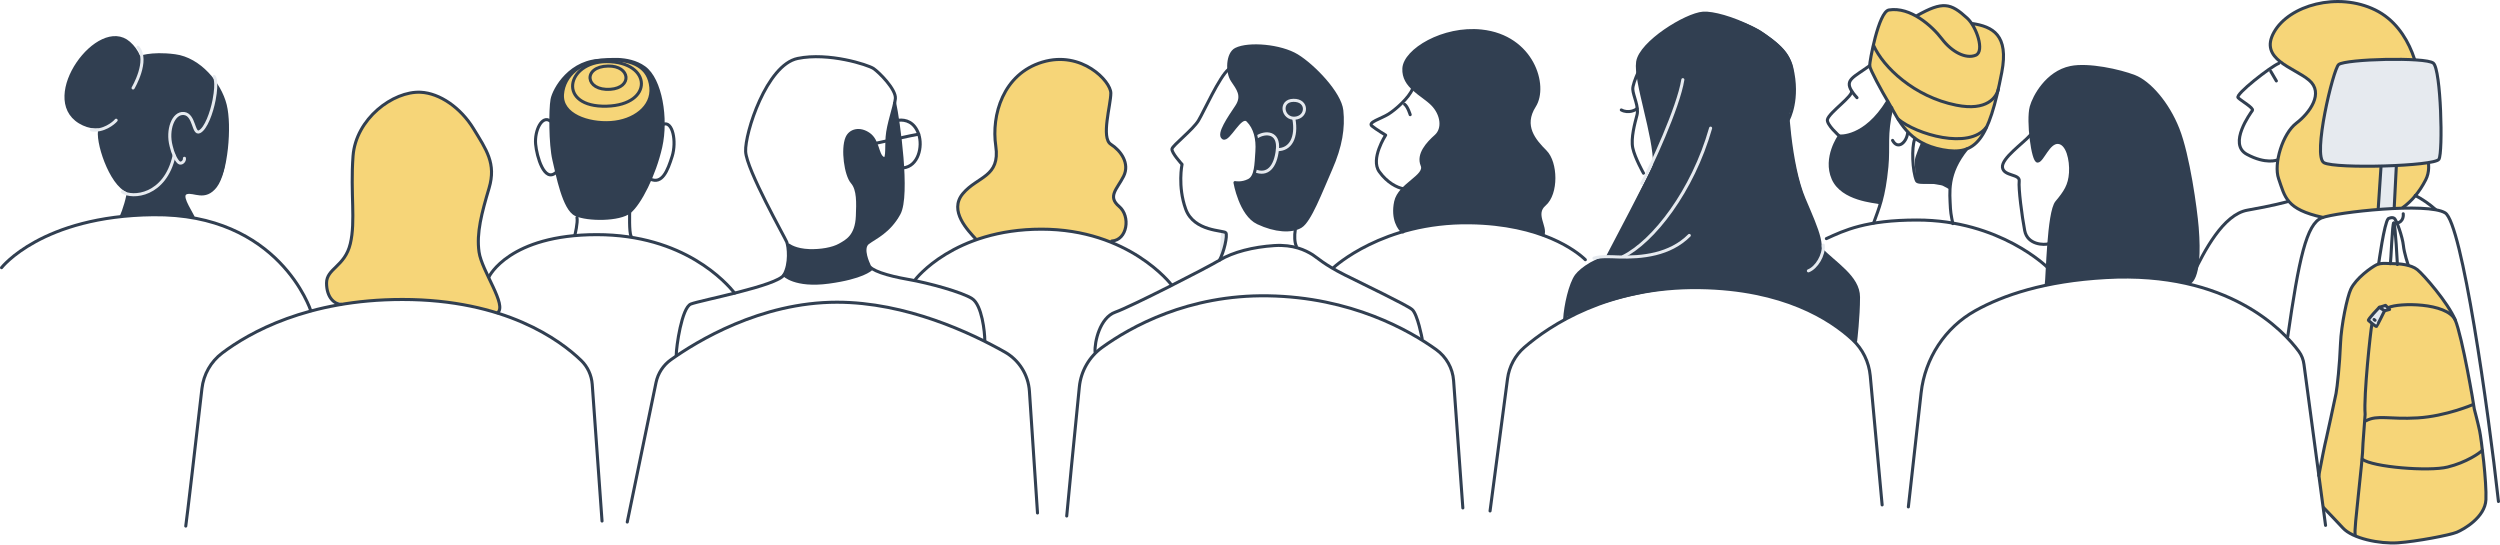 <svg xmlns="http://www.w3.org/2000/svg" id="Layer_2" viewBox="0 0 1626.7 354.3"><defs><style>.cls-1,.cls-2{fill:#e6eaef;}.cls-3{fill:#f6d578;}.cls-4{fill:#313f51;}.cls-2,.cls-5,.cls-6{stroke-linecap:round;stroke-linejoin:round;stroke-width:2px;}.cls-2,.cls-6{stroke:#313f51;}.cls-5{stroke:#e6eaef;}.cls-5,.cls-6{fill:none;}</style></defs><g id="fills_mask"><path class="cls-3" d="M323.58,203.77c6.53-4.75-10.1-27.33-11.88-39.8s1.78-25.54,6.53-41.58-1.78-24.95-10.1-38.61c-8.32-13.66-21.98-23.17-34.46-23.76-17.84-.85-42.18,17.23-43.96,41.58s1.78,42.18-1.78,57.03c-3.56,14.85-15.45,16.04-15.45,25.54s4.75,12.48,8.91,12.48l.47,1.33s25.49-2.64,25.87-2.74,22.75-.09,27.85,0c5.1,.09,25.78,2.45,30.02,3.59s12.84,3.21,13.12,3.3,4.84,1.65,4.84,1.65Z"></path><path class="cls-1" d="M797.64,151.49c-.26-.39-1.41-.64-3.1-.94l-1.06,18.77c2.97-5.35,5.35-16.04,4.16-17.82Z"></path><path class="cls-3" d="M723.01,157.34c10.1-.59,12.85-16.55,5.13-23.08-7.72-6.53-1.19-11.29,2.97-19.6s-1.78-16.63-8.32-20.79,0-25.54,0-33.27-19.01-27.92-44.56-20.2-33.27,34.46-30.3,54.65c2.97,20.2-11.88,19.6-21.39,30.89-9.51,11.29,2.38,22.57,7.13,27.92l1.45,2.09s18.32-6.93,44.94-6.93c20.93,0,42.94,8.31,42.94,8.31Z"></path><path class="cls-4" d="M393.08,39.21c-21.98-.59-32.67,19.01-33.86,25.54-1.19,6.53-1.19,29.11,1.19,39.21,2.38,10.1,6.53,32.08,14.26,35.64s28.52,3.56,35.05-1.78,16.04-23.76,20.2-42.18c4.16-18.42,0-43.96-10.69-51.68-10.69-7.72-26.14-4.75-26.14-4.75Z"></path><path class="cls-4" d="M1003.97,152.74c2.04-5.24-6.13-13.54,1.01-19.66,8.32-7.13,7.72-27.33,.59-34.46-7.13-7.13-15.45-16.63-7.13-29.7,8.32-13.07-1.19-45.15-34.46-48.71-24.87-2.66-49.9,12.48-50.5,24.36s11.88,16.63,18.42,23.17c6.53,6.53,7.72,16.04,2.38,20.79s-11.88,11.88-8.91,19.01c2.97,7.13-14.85,12.48-17.23,23.76-2.38,11.29,2.38,17.82,4.75,19.6,0,0,21.7-6.39,45.12-6.23s45.95,8.07,45.95,8.07Z"></path><path class="cls-4" d="M137.99,51.68l-.03-.27c-6.09-7.72-14.62-13.89-24.15-15.14-13.91-1.81-21.51,.57-23.26,1.23-1.35-3.55-3.52-6.82-6.67-9.58-19.64-17.26-58.46,35.49-32.01,51.5,4.5,2.72,9.06,3.61,13.42,3.11l-.19,1.06c-2.7,7.41,7.01,37.01,18.36,40.78-.5,4.21-1.3,7.99-1.95,9.71-.88,2.35-3.52,7.64-3.52,7.64,0,0,6.76-2.35,18.8-2.06,12.04,.29,16.16,.29,20.27,.88,4.11,.59,9.69,2.06,9.4,1.17-.29-.88-10.57-13.51-5.58-15.86,4.99-2.35,7.34,1.76,12.92,0,5.58-1.76,12.34-8.81,13.22-24.38,.86-15.15,5.6-33.91-9.03-49.8Z"></path><path class="cls-4" d="M804.18,32.08c-5.55,2.77-5.94,14.85-2.38,20.2,3.56,5.35,7.57,9.94,2.81,17.07-4.75,7.13-12.32,17.98-8.75,20.36,3.56,2.38,11.29-16.04,16.04-11.29,4.75,4.75,6.53,11.88,5.94,20.2s-.54,16.42-5.29,18.8c-4.75,2.38-8.97,1.4-8.97,1.4,0,0,3.56,20.79,14.85,26.14s21.98,5.94,27.92,2.38,13.07-22.57,19.6-37.43c6.53-14.85,8.32-26.73,7.13-38.02s-18.42-29.11-29.11-35.64c-10.69-6.53-31.49-8.32-39.8-4.16Z"></path><path class="cls-4" d="M1228.01,66.64s-7.49,12.64-15.92,16.62c-8.43,3.98-10.3,6.32-15.68,5.38,0,0-12.47,20.89,.23,33.01,10.07,9.6,26.92,10.3,26.92,10.3,0,0,3.04-13.58,3.51-16.62s1.17-20.83,1.17-24.11,.47-10.07,1.17-14.04,1.17-6.32,1.17-6.32l-2.57-4.21Z"></path><path class="cls-4" d="M1249.78,93.32s-3.51,8.19-3.75,10.53c-.23,2.34,.23,13.11,1.4,13.81s3.51,1.17,5.85,1.4,4.21,.47,6.79,.94,3.51,.47,4.68,1.17,3.51,1.87,3.51,1.87c0,0,.94-5.85,1.64-8.66s2.57-7.49,4.21-9.13c1.64-1.64,4.92-7.72,4.92-7.72,0,0-5.38,1.4-11.94,.23s-13.11-3.28-13.11-3.28l-4.21-1.17Z"></path><path class="cls-4" d="M1321.46,70.48c-1,4.35-.33,9.53-.33,13.55s1.17,12.38,2.01,15.05,1.34,6.36,2.68,5.69,2.68-3.01,4.35-4.68c1.67-1.67,5.02-7.69,8.2-7.53s5.69,2.51,5.69,3.01,2.68,6.19,2.68,7.19,1.17,7.02,0,12.54-3.68,11.04-5.69,12.71-3.85,5.52-4.52,6.86-2.17,9.37-2.51,14.22-1.17,17.56-1.17,17.56l-1.51,18.73s9.03-1.34,9.7-1.67,13.71-2.17,15.55-2.34,25.42-1.51,27.76-1.34,18.73,.67,23.75,1.67,14.05,3.01,15.05,2.84,3.34-2.34,3.85-3.18,2.17-7.69,2.84-10.7,.67-19.74-2.34-38.97c-3.01-19.23-2.84-30.44-13.88-54.86-11.04-24.42-26.93-27.76-32.78-29.6s-19.4-4.35-25.76-4.18-16.22,1.67-23.92,10.37c-7.69,8.7-9.7,17.06-9.7,17.06Z"></path><path class="cls-3" d="M1512.03,141.31c7.57-2.24,31.07-5.29,50.8-5.82,5.93-4.15,11.22-10.11,15.5-18.44,5.08-9.86-.63-22.87-6.85-27.54s1.04-19.2,2.59-29.06c1.56-9.86-4.15-42.04-28.54-53.97s-56.05-3.11-65.91,14.53c-9.86,17.64,12.97,22.83,22.83,31.14,9.86,8.3,.52,21.28-8.3,28.02-8.82,6.75-14.92,26.27-11.49,36.13,4.24,12.21,3.99,19.68,28.9,24.91,.16,.03,.31,.06,.47,.09Z"></path><path class="cls-4" d="M509.86,179.39s2.47-1.94,2.47-5.64,.7-10.22,.7-10.22l-.35-3.88s4.91,1.93,6.68,2.46,8.04,1.1,11.98,.95c3.54-.14,6.63-.49,14.03-3.31s11.67-8.83,12.3-18.45c.43-6.51,1.09-14.44-.32-16.56s-.79-4.26-4.1-7.57c-2.52-2.52-3.23-9.64-3.4-14.93-.18-5.29,.01-13.97,3.36-15.74s7.75-2.82,12.69,.88,5.46,11.81,7.58,14.1,3,2.29,3.17-1.06c.18-3.35,.7-15.33,.88-16.04s4.23-15.33,4.23-15.33l.46-1.95,1.26,7.8s2.58,22.31,2.64,23.45,1.5,16.01,1.38,18.23,.3,14.1-.84,17.21-1.5,8.34-4.98,10.8-9.06,9.3-12.66,10.86-5.7,2.58-6,5.28-.3,6.06,.48,7.44,3.36,6.24,3.36,6.24c0,0-3.78,4.14-7.74,4.92s-16.43,4.8-25.97,4.74-13.2-.48-15.95-1.44-7.35-3.24-7.35-3.24Z"></path><path class="cls-3" d="M1228.23,6.45c-2.16,1.23-5.39,9.24-5.7,9.7s-4.16,16.01-4.16,16.01l-1.85,9.55s2.62,8.47,4.77,11.7,10.32,18.94,11.85,21.4,6.16,10.93,11.39,14.47c5.23,3.54,6.62,5.08,15.86,7.24s16.78,2.93,21.4-.62c4.62-3.54,8.78-7.39,10.93-13.39s9.08-32.48,9.24-33.1,3.69-18.17-.77-25.1c-4.46-6.93-10.78-7.85-12.93-8.01s-4.46-.46-4.46-.46c0,0-4.93-5.39-6-6.16s-6.93-5.7-12.47-6-9.08,2.46-9.08,2.46l-8.78,4.31s-7.54-4.31-11.24-4.46-8.01,.46-8.01,.46Z"></path><path class="cls-3" d="M366,61.33c-1.01,13.37,16.64,19.42,31.52,18.41s27.24-10.09,25.98-22.95c-1.26-12.86-11.1-18.16-28.25-17.91s-28.33,10.21-29.25,22.45Z"></path><path class="cls-4" d="M1209.02,192.75c-.4-7.56-3.58-10.94-10.74-18.89-4.67-5.19-8.43-7.68-14.16-11.82,.33-1.97,.4-4.23-.16-6.68-.99-4.38-9.33-25-10.54-28.64-8.35-25.06-8.48-42.17-9.55-50.72-.2-1.59,3.89-6.77,3.69-22.88-.22-17.74-7.33-22.63-20.2-32.01-9.55-6.96-34.61-13.92-40.17-12.73-13.84,2.97-28.08,14.63-34.41,20.49-10.74,9.94-6.53,17.39-5.57,26.65,.5,4.76,7.9,33.28,8.69,47.4,.16,2.81,0,3.96-3.55,11-2.3,4.56-13.77,29.22-16.88,34.48s-7.87,16.78-10.74,18.7c-2.87,1.91-8.12,3.57-8.12,3.57,0,0-6.6,2.41-11.6,8.92-5.13,6.69-7.14,27.43-7.14,27.43,0,0,40.09-18.79,83.35-19.74,43.26-.96,72.41,13.62,72.41,13.62,0,0,.03-.15,.09-.42,4.77,2.04,10.61,4.88,16.38,8.58,13.33,8.55,16.91,13.52,16.91,13.52,0,0,1.19-9.75,1.39-11.93,.2-2.19,.99-10.34,.6-17.9Z"></path><polygon class="cls-1" points="1549.03 108.48 1547.25 136.08 1557.98 135.56 1559.36 108.26 1549.03 108.48"></polygon><path class="cls-3" d="M1613.44,280.32c-1.08-5.15-3.46-14.13-3.46-14.13-.26-2.59-7.78-46.92-12.44-58.07-4.67-11.15-20.48-29.29-24.63-32.66-4.15-3.37-11.92-3.89-15.29-3.89s-8.3-.78-11.41,.78c-3.11,1.56-13.16,8.58-16.59,15.81-2.33,4.93-6.25,23.35-6.71,35.53-.51,13.46-2.12,28.22-2.9,32.36-.78,4.15-6.3,29.13-6.3,29.13-1.11,4.45-3.24,15.27-4.94,24.35l2.99,20.6c4.09,4.31,9.47,9.85,12.7,13.4,6.23,6.85,23.88,10.46,35.8,9.65,11.92-.81,33.68-4.95,38.29-6.85,4.61-1.9,18.45-9.79,18.99-21.17,.54-11.38-3.02-39.69-4.1-44.84Z"></path><path class="cls-1" d="M1541.27,208.62c.94-1.14,6.48-8.62,6.68-8.69s4.34-1.4,4.61-1.2,2.61,2.54,2.34,2.61-3.07,.87-3.14,1.07-5.28,10.16-5.55,10.09-4.94-3.88-4.94-3.88Z"></path></g><g id="lines_2"><path class="cls-6" d="M1073.25,32.17c-4.59,8.71-11.06,21.52-10.83,25.88,.23,4.36,4.13,11.46,2.75,16.74s-4.13,15.13-2.75,21.55c1.38,6.42,6.99,16.37,6.99,16.37"></path><path class="cls-6" d="M1054.96,71.54c4.59,2.52,9.63,0,10.09-.92"></path><path class="cls-6" d="M120.87,342.3c.46-2.3,7.43-62.55,10.53-89.49,1.05-9.15,5.77-17.49,13.11-23.04,17.61-13.32,55.65-34.91,117.27-34.91,66.92,0,102.68,26.46,116.34,39.65,4.26,4.11,6.8,9.67,7.23,15.57l6.38,88.95"></path><path class="cls-6" d="M408.14,339.68l18.73-90.81c1.25-5.97,4.69-11.26,9.67-14.8,16.68-11.88,58.33-37.43,108.03-37.43,45.06,0,87.53,20.14,109.2,32.39,9.31,5.26,15.34,14.85,16.05,25.53l5.26,79.23"></path><path class="cls-6" d="M694.09,335.75c0-1.34,5.51-56.8,8.22-83.99,1.03-10.29,6.41-19.63,14.8-25.69,18.63-13.45,56.08-34.4,107.86-33.59,54.3,.85,92.25,22.6,109.5,34.97,6.6,4.73,10.77,12.13,11.36,20.24l6.01,82.81"></path><path class="cls-6" d="M969.55,332.47l11.37-86.05c1.05-7.93,4.94-15.23,11-20.46,16.49-14.23,54.43-39.68,114.04-38.82,54.58,.79,85.02,20.52,99.39,33.81,6.65,6.15,10.75,14.56,11.58,23.58l7.74,84.01"></path><path class="cls-6" d="M1241.73,329.84l8.3-74.24c2.51-22.43,15.53-42.45,35.25-53.44,18.01-10.05,45.11-19.33,85.05-21.56,79.7-4.46,115.68,34.82,125.46,48.03,1.86,2.51,3.01,5.49,3.37,8.59l14.03,104.63"></path><path class="cls-6" d="M1,174.17s26.08-33.61,98.62-34.46c82.32-.97,102.62,62.49,102.62,62.49"></path><path class="cls-6" d="M323.71,203.51c6.53-4.75-10.23-27.06-12.01-39.54s1.78-25.54,6.53-41.58-1.78-24.95-10.1-38.61c-8.32-13.66-21.98-23.17-34.46-23.76-17.84-.85-42.18,17.23-43.96,41.58s1.78,42.18-1.78,57.03c-3.56,14.85-15.45,16.04-15.45,25.54s5.24,13.78,9.4,13.78"></path><path class="cls-6" d="M440.02,231.1c0-5.35,3.56-30.89,9.51-33.27,5.94-2.38,56.44-11.88,60.59-19.01,4.16-7.13,2.97-18.42,1.78-21.39s-26.14-46.93-26.73-58.81,13.66-56.44,33.86-60.59,45.74,4.16,49.31,6.53,14.85,13.66,14.26,19.6-4.75,16.63-5.35,24.95,.59,16.04-2.97,13.66c-3.56-2.38-2.97-11.29-8.91-15.45s-12.15-2.57-14.26,2.38c-3.1,7.28-.78,24.15,3.38,28.91s3.71,13.59,3.4,21.93c-.49,13.24-7.1,16.37-11.43,18.84-4.61,2.64-12.54,3.95-19.77,3.71-9.27-.31-13.3-3.53-13.3-3.53"></path><path class="cls-6" d="M582.11,67.03c2.38,10.69,9.39,60.1,2.85,71.98-6.53,11.88-15.45,15.45-20.2,19.01-4.75,3.56,.59,14.26,.59,14.26,.59,3.56,11.88,7.13,25.54,9.51,13.66,2.38,35.05,8.32,41.58,12.48s8.32,21.98,8.32,27.33"></path><path class="cls-6" d="M510.12,178.82s7.13,7.72,29.11,4.75,27.33-8.32,27.33-8.32"></path><path class="cls-6" d="M318.23,180.01s13.07-27.33,70.1-27.33,84.36,31.49,89.7,38.02"></path><path class="cls-6" d="M712.55,229.02c-.45-6.37,3.09-22.36,13.19-25.92,10.1-3.56,58.84-28.44,67.75-33.79,8.91-5.35,21.96-8.62,35.64-9.51,12.56-.81,20.29,3.05,24.95,5.94,2.53,1.56,7.72,6.53,20.79,13.07,13.07,6.53,40.4,19.6,43.96,22.57,3.56,2.97,6.53,19.01,6.53,19.01"></path><path class="cls-6" d="M793.49,169.31c2.97-5.35,5.35-16.04,4.16-17.82s-20.79-.59-26.14-15.45c-5.35-14.85-2.38-29.11-2.38-29.11,0,0-7.13-7.72-6.53-10.1s13.66-12.48,17.23-18.42c3.56-5.94,13.68-28.6,19.62-33.35"></path><path class="cls-6" d="M842.79,149.71c-.59,3.56-.47,8.05,.71,10.42"></path><path class="cls-6" d="M595.66,181.79s24.95-32.67,81.98-32.67,84.47,36.03,84.47,36.03"></path><path class="cls-6" d="M723.39,156.84c10.1-.59,12.48-16.04,4.75-22.57-7.72-6.53-1.19-11.29,2.97-19.6s-1.78-16.63-8.32-20.79,0-25.54,0-33.27-19.01-27.92-44.56-20.2-33.27,34.46-30.3,54.65c2.97,20.2-11.88,19.6-21.39,30.89-9.51,11.29,3.59,24.2,8.35,29.55"></path><path class="cls-6" d="M393.08,39.21c-21.98-.59-32.67,19.01-33.86,25.54-1.19,6.53-1.19,29.11,1.19,39.21,2.38,10.1,6.53,32.08,14.26,35.64s28.52,3.56,35.05-1.78,16.04-23.76,20.2-42.18c4.16-18.42,0-43.96-10.69-51.68-10.69-7.72-26.14-4.75-26.14-4.75Z"></path><path class="cls-6" d="M358.09,78.79c-5.35-4.16-10.39,6.15-9.56,15.08,.74,8.01,5.63,25.09,13.18,18.38"></path><path class="cls-6" d="M431.58,80.87c6.17-2.39,8.76,11.29,5.79,20.8-2.97,9.51-6.53,18.42-14.26,14.85"></path><path class="cls-6" d="M919.17,57.72c-2.38,5.94-11.03,13.58-15.78,16.55-4.75,2.97-13.66,5.35-10.69,7.72,2.97,2.38,8.91,5.94,8.91,5.94,0,0-10.1,15.45-4.16,23.76,5.17,7.24,11.69,10.43,15.65,11.13"></path><path class="cls-6" d="M1003.97,152.74c2.04-5.24-6.13-13.54,1.01-19.66,8.32-7.13,7.72-27.33,.59-34.46-7.13-7.13-15.45-16.63-7.13-29.7,8.32-13.07-1.19-45.15-34.46-48.71-24.87-2.66-49.9,12.48-50.5,24.36s11.88,16.63,18.42,23.17c6.53,6.53,7.72,16.04,2.38,20.79s-11.88,11.88-8.91,19.01c2.97,7.13-14.85,12.48-17.23,23.76-2.38,11.29,2.38,17.82,4.75,19.6"></path><path class="cls-6" d="M867.84,174s31.99-29.8,88.43-29.05c46.86,.62,69.78,18.66,75.28,24.04"></path><path class="cls-6" d="M1188.38,155.26c11.75-5.38,25.72-12.09,58.97-12.09,54.06,0,84.95,30.89,84.95,30.89"></path><path class="cls-6" d="M1223.02,131.82c-2.98-.75-24.31-1.96-30.25-15.63-5.94-13.66,4.09-27.67,4.09-27.67,0,0-8.55-7.51-7.78-10.78,1.1-4.63,17.48-15.7,15.63-18.76-4.3-7.13,1.48-8.76,11.85-16.26"></path><path class="cls-6" d="M1270.67,145.5s-1.4-6.23-1.56-9.86c-.47-10.87-2.39-22.54,10.61-38.72"></path><path class="cls-6" d="M913.95,67.86c2.08,1.56,3.63,6.75,3.63,6.75"></path><path class="cls-6" d="M1204.96,59.33c1.09,1.77,3.35,4.24,3.35,4.24"></path><path class="cls-6" d="M1331.45,185.23c.8-4.52,1.36-47.15,6.8-53.64,5.44-6.5,8.49-10.91,9.01-19.19s-1.9-19.36-8.12-19.75-10.11,11.84-13.25,12.17c-3.14,.32-6.62-26.37-4.19-35.28,1.79-6.59,10.15-22.4,25.61-25.59,11.59-2.39,31.85,2.09,41.5,5.81,9.65,3.73,21.63,17.22,28.35,34.28,6.73,17.06,11.52,52,12.49,63.94,2.93,36.19-5.85,36.19-5.85,36.19"></path><path class="cls-6" d="M1563.49,135.03c5.67-4.13,10.71-9.96,14.84-17.98,5.08-9.86-.63-22.87-6.85-27.54-6.23-4.67,1.04-19.2,2.59-29.06,1.56-9.86-4.15-42.04-28.54-53.97-24.39-11.94-56.05-3.11-65.91,14.53-9.86,17.64,12.97,22.83,22.83,31.14,9.86,8.3,.52,21.28-8.3,28.02s-14.92,26.27-11.49,36.13c4.17,12.01,4.88,19.89,28.58,25.11"></path><path class="cls-6" d="M1482.73,41.24c-5.19,2.08-28.54,20.24-26.47,22.32,2.08,2.08,10.38,6.75,9.34,8.3-1.04,1.56-16.09,21.8-3.63,28.54,12.46,6.75,19.86,3.69,19.86,3.69"></path><line class="cls-6" x1="1477.54" y1="46.43" x2="1481.18" y2="52.66"></line><path class="cls-6" d="M79.03,140.57c1.27-2.54,4.96-13.81,4.32-16.35"></path><path class="cls-6" d="M83.89,27.92c-19.64-17.26-58.46,35.49-32.01,51.5s54.98-31.32,32.01-51.5Z"></path><path class="cls-6" d="M375.43,141.53c.66,3.32-1.33,11.28-1.33,11.28"></path><path class="cls-6" d="M409.72,137.83s-.43,13.66,.89,15.65"></path><path class="cls-6" d="M584.65,78.23c4.54-.5,10.34,1.01,13.11,9.08s-.25,20.93-10.09,21.94"></path><path class="cls-6" d="M570.53,93.1s24.97-5.55,27.24-5.8"></path><path class="cls-6" d="M366,61.33c-1.01,13.37,16.64,19.42,31.52,18.41s27.24-10.09,25.98-22.95c-1.26-12.86-11.1-18.16-28.25-17.91s-28.33,10.21-29.25,22.45Z"></path><path class="cls-6" d="M394.77,40.09c-26.48,0-32.54,29.9,0,29,30.71-.84,29.51-29,0-29Z"></path><path class="cls-6" d="M395.68,42.97c-16.64,.29-15.14,16.3,1.51,15.13,14.38-1.01,13.11-15.38-1.51-15.13Z"></path><path class="cls-6" d="M125.55,141.01c-2.78-5.57-8.95-14.26-4.08-15.65,4.87-1.39,11.83,4.87,18.79-4.18,6.96-9.05,9.74-38.97,6.26-52.89-3.48-13.92-16.7-29.93-32.71-32.01-16.01-2.09-23.66,1.39-23.66,1.39"></path><path class="cls-6" d="M65.1,83.6c-2.67,7.34,6.82,36.45,18.04,40.66"></path><path class="cls-5" d="M139.37,49.81s2.37,2.5-.07,15.3c-1.54,8.07-5.29,18.5-9.46,20.59-4.18,2.09-3.2-11.16-10.16-11.85-6.96-.7-11.11,10.72-8.33,21.16,.08,.29,.17,.57,.23,.85,.64,2.99,2.73,8.26,4.77,9.89,1.66,1.32,3.97-.92,3.66-2.75"></path><path class="cls-5" d="M79.63,124.85c6.49,4.39,27.81,2.72,33.68-23.58"></path><path class="cls-5" d="M89.77,30.75c7.42,8.69-3.18,26.5-3.18,26.5"></path><path class="cls-5" d="M59.48,84.49c7.63,1.27,14.6-4.35,16.09-6.26"></path><path class="cls-6" d="M1283.05,15.26c13.66,2.05,24.13,7.5,19.47,31.76-8.48,44.06-16.75,54.46-38.44,50.43-22.81-4.24-28.24-18.91-35.27-30.76-4.45-7.5-12.01-21.31-12.24-23.85-.21-2.26,5.74-35.25,12.51-36.35,13.86-2.25,27.99,10.29,34.48,18.83s15.65,13.26,22.01,10.61c5.96-2.48,.53-18.56-5.57-24.13-10.82-9.88-15.77-11.14-32.74-1.59"></path><path class="cls-6" d="M1196.86,88.52s16.57,1.77,31.42-22.63"></path><path class="cls-6" d="M1219.14,145.07c3.5-9.75,6.64-16.43,8.6-36.49,1.33-13.53-1.06-20.42,3.18-38.45"></path><path class="cls-6" d="M1245.78,90.75c-1.93,5.15-1.55,20.21,1.24,26.82,1,2.38,12.28-.1,21.62,2.15"></path><path class="cls-6" d="M1231.46,91.35c3.45,6.36,9.02,1.33,9.81-4.77"></path><path class="cls-6" d="M1219.1,29.56c6.24,14.09,26.42,33.4,53.8,38.87,20.1,4.02,26.09-5.19,27.38-10.34"></path><path class="cls-6" d="M1235.17,77.56c11.74,9.87,46.08,20.03,57.24,5.29"></path><path class="cls-6" d="M1321.08,87.89c-4.6,5.31-18.81,15.08-18.12,20.99,.69,5.91,11.47,4.19,10.9,8.95-.57,4.76,1.77,22.78,3.57,32.22,1.8,9.45,12.85,9.47,15.57,8.57"></path><path class="cls-5" d="M817.97,89.07c5.46-3.52,14.45-3.17,13.21,8.28-1.23,11.45-6.52,17.09-14.62,13.74"></path><path class="cls-5" d="M831.19,97.35c8.46,.18,12.97-7.94,10.68-20.1"></path><path class="cls-5" d="M841.58,65.28c-9.34,.17-7.05,12.33,1.06,11.63s8.63-11.8-1.06-11.63Z"></path><path class="cls-6" d="M804.18,32.08c-5.55,2.77-5.94,14.85-2.38,20.2,3.56,5.35,7.57,9.94,2.81,17.07-4.75,7.13-12.32,17.98-8.75,20.36,3.56,2.38,11.29-16.04,16.04-11.29,4.75,4.75,6.53,11.88,5.94,20.2s-.54,16.42-5.29,18.8c-4.75,2.38-8.97,1.4-8.97,1.4,0,0,3.56,20.79,14.85,26.14s21.98,5.94,27.92,2.38,13.07-22.57,19.6-37.43c6.53-14.85,8.32-26.73,7.13-38.02s-18.42-29.11-29.11-35.64c-10.69-6.53-31.49-8.32-39.8-4.16Z"></path><path class="cls-6" d="M1426.89,178.64c7.29-15.04,19.64-39.17,35.59-41.91,15.95-2.74,25.7-5.45,25.7-5.45"></path><path class="cls-6" d="M1571.56,127.2c4.3,2.21,9.06,5.44,13.14,9.06"></path><path class="cls-6" d="M1018.11,207.69c.45-8.7,3.61-22.89,7.58-28.32,3.17-4.34,14.24-12.18,24.04-12.18"></path><path class="cls-6" d="M1046.16,166.73s27.24-51.62,38.1-74.18c9.01-18.73,12.59-27.48,14-31.72"></path><path class="cls-6" d="M1076.56,107.23c.47-18.66-12.83-54.34-10.97-66.94,1.87-12.6,31.35-30.87,42.56-31.7,12.38-.92,52.5,14.2,57.63,35.19s-2.16,34.04-2.16,34.04"></path><path class="cls-6" d="M1162.16,51.03c0,15.4,2.33,56.45,11.66,78.37,9.33,21.93,14.46,32.66,7,40.12"></path><path class="cls-6" d="M1184.5,161.74c9.33,9.8,24.79,18.51,24.79,31.58s-1.87,28.46-1.87,28.46"></path><path class="cls-5" d="M1099.19,153.19c-12.6,12.6-30.63,14.5-46.28,14.01-4.28-.14-11.5-.69-15.76,.79"></path><path class="cls-5" d="M1056.17,166.91c19.62-9.81,45.16-42.38,56.89-83.53"></path><path class="cls-5" d="M1186.37,159.49c.59,6.47-4.38,14.68-9.68,16.74"></path><path class="cls-5" d="M1068.28,119.36c5.65-10.21,23.88-49.54,26.71-67.52"></path><path class="cls-6" d="M1488.58,218.98c7.26-50.42,12.18-73.44,22.25-77.28,9.52-3.63,68.91-10.24,80.21-3.17,10.88,6.8,27.86,126.6,34.66,187.78"></path><path class="cls-2" d="M1521.71,42.01c-3.5,2.8-17.22,59.82-9.52,63.89s72.05,2.27,74.77-2.27c2.72-4.53,1.36-58.46-3.63-62.54s-57.1-2.72-61.63,.91Z"></path><line class="cls-2" x1="1549.27" y1="108.62" x2="1547.46" y2="135.81"></line><line class="cls-2" x1="1559.24" y1="108.17" x2="1557.88" y2="134.91"></line><path class="cls-6" d="M1547.76,171.58s3.63-26.7,6.22-29.29c0,0,2.33-1.3,3.89-.26s5.44,12.44,5.96,17.63c.52,5.18,3.11,12.7,3.11,12.7"></path><path class="cls-6" d="M1555.28,171.58c.52-.78,1.3-27.48,2.33-26.44,1.04,1.04,2.33,26.96,2.33,26.96"></path><path class="cls-6" d="M1511.87,330.25c4.07,4.29,9.39,9.76,12.59,13.28,6.23,6.85,23.88,10.46,35.8,9.65,11.92-.81,33.68-4.95,38.29-6.85,4.61-1.9,18.45-9.79,18.99-21.17,.54-11.38-3.02-39.69-4.1-44.84s-3.46-14.13-3.46-14.13c-.26-2.59-7.78-46.92-12.44-58.07-4.67-11.15-20.48-29.29-24.63-32.66-4.15-3.37-11.92-3.89-15.29-3.89s-8.3-.78-11.41,.78c-3.11,1.56-13.16,8.58-16.59,15.81-2.33,4.93-6.25,23.35-6.71,35.53-.51,13.46-2.12,28.22-2.9,32.36s-6.3,29.13-6.3,29.13c-1.11,4.44-3.22,15.2-4.92,24.26"></path><path class="cls-6" d="M1543.35,210.98c-.78,3.37-5.44,46.4-4.41,58.59l-1.39,18.89c-.08,12.27-6.19,56.95-5.05,59.25"></path><path class="cls-6" d="M1554.22,200.08c6.74-3.11,37.61-3.36,43.31,8.05"></path><path class="cls-6" d="M1548.17,199.95s-7.69,7.94-7.06,8.57,4.79,4.03,5.17,3.91,5.29-10.21,5.29-10.21l-3.4-2.27Z"></path><path class="cls-6" d="M1548.17,199.95c1.13-.25,4.03-1.26,4.03-1.26l2.65,2.65-3.28,.88"></path><line class="cls-6" x1="1544.76" y1="207.9" x2="1545.39" y2="208.4"></line><path class="cls-6" d="M1557.61,145.14c5.6,.6,6.4-3.91,6.13-6.04"></path><path class="cls-6" d="M1539.45,273.82c7.59-4.07,15.18-.81,33.61-1.9s36.05-8.67,36.05-8.67"></path><path class="cls-6" d="M1537.09,298.81c6.78,5.15,43.28,8.07,55.48,5.09,12.2-2.98,21.14-9.21,22.49-10.84"></path></g></svg>